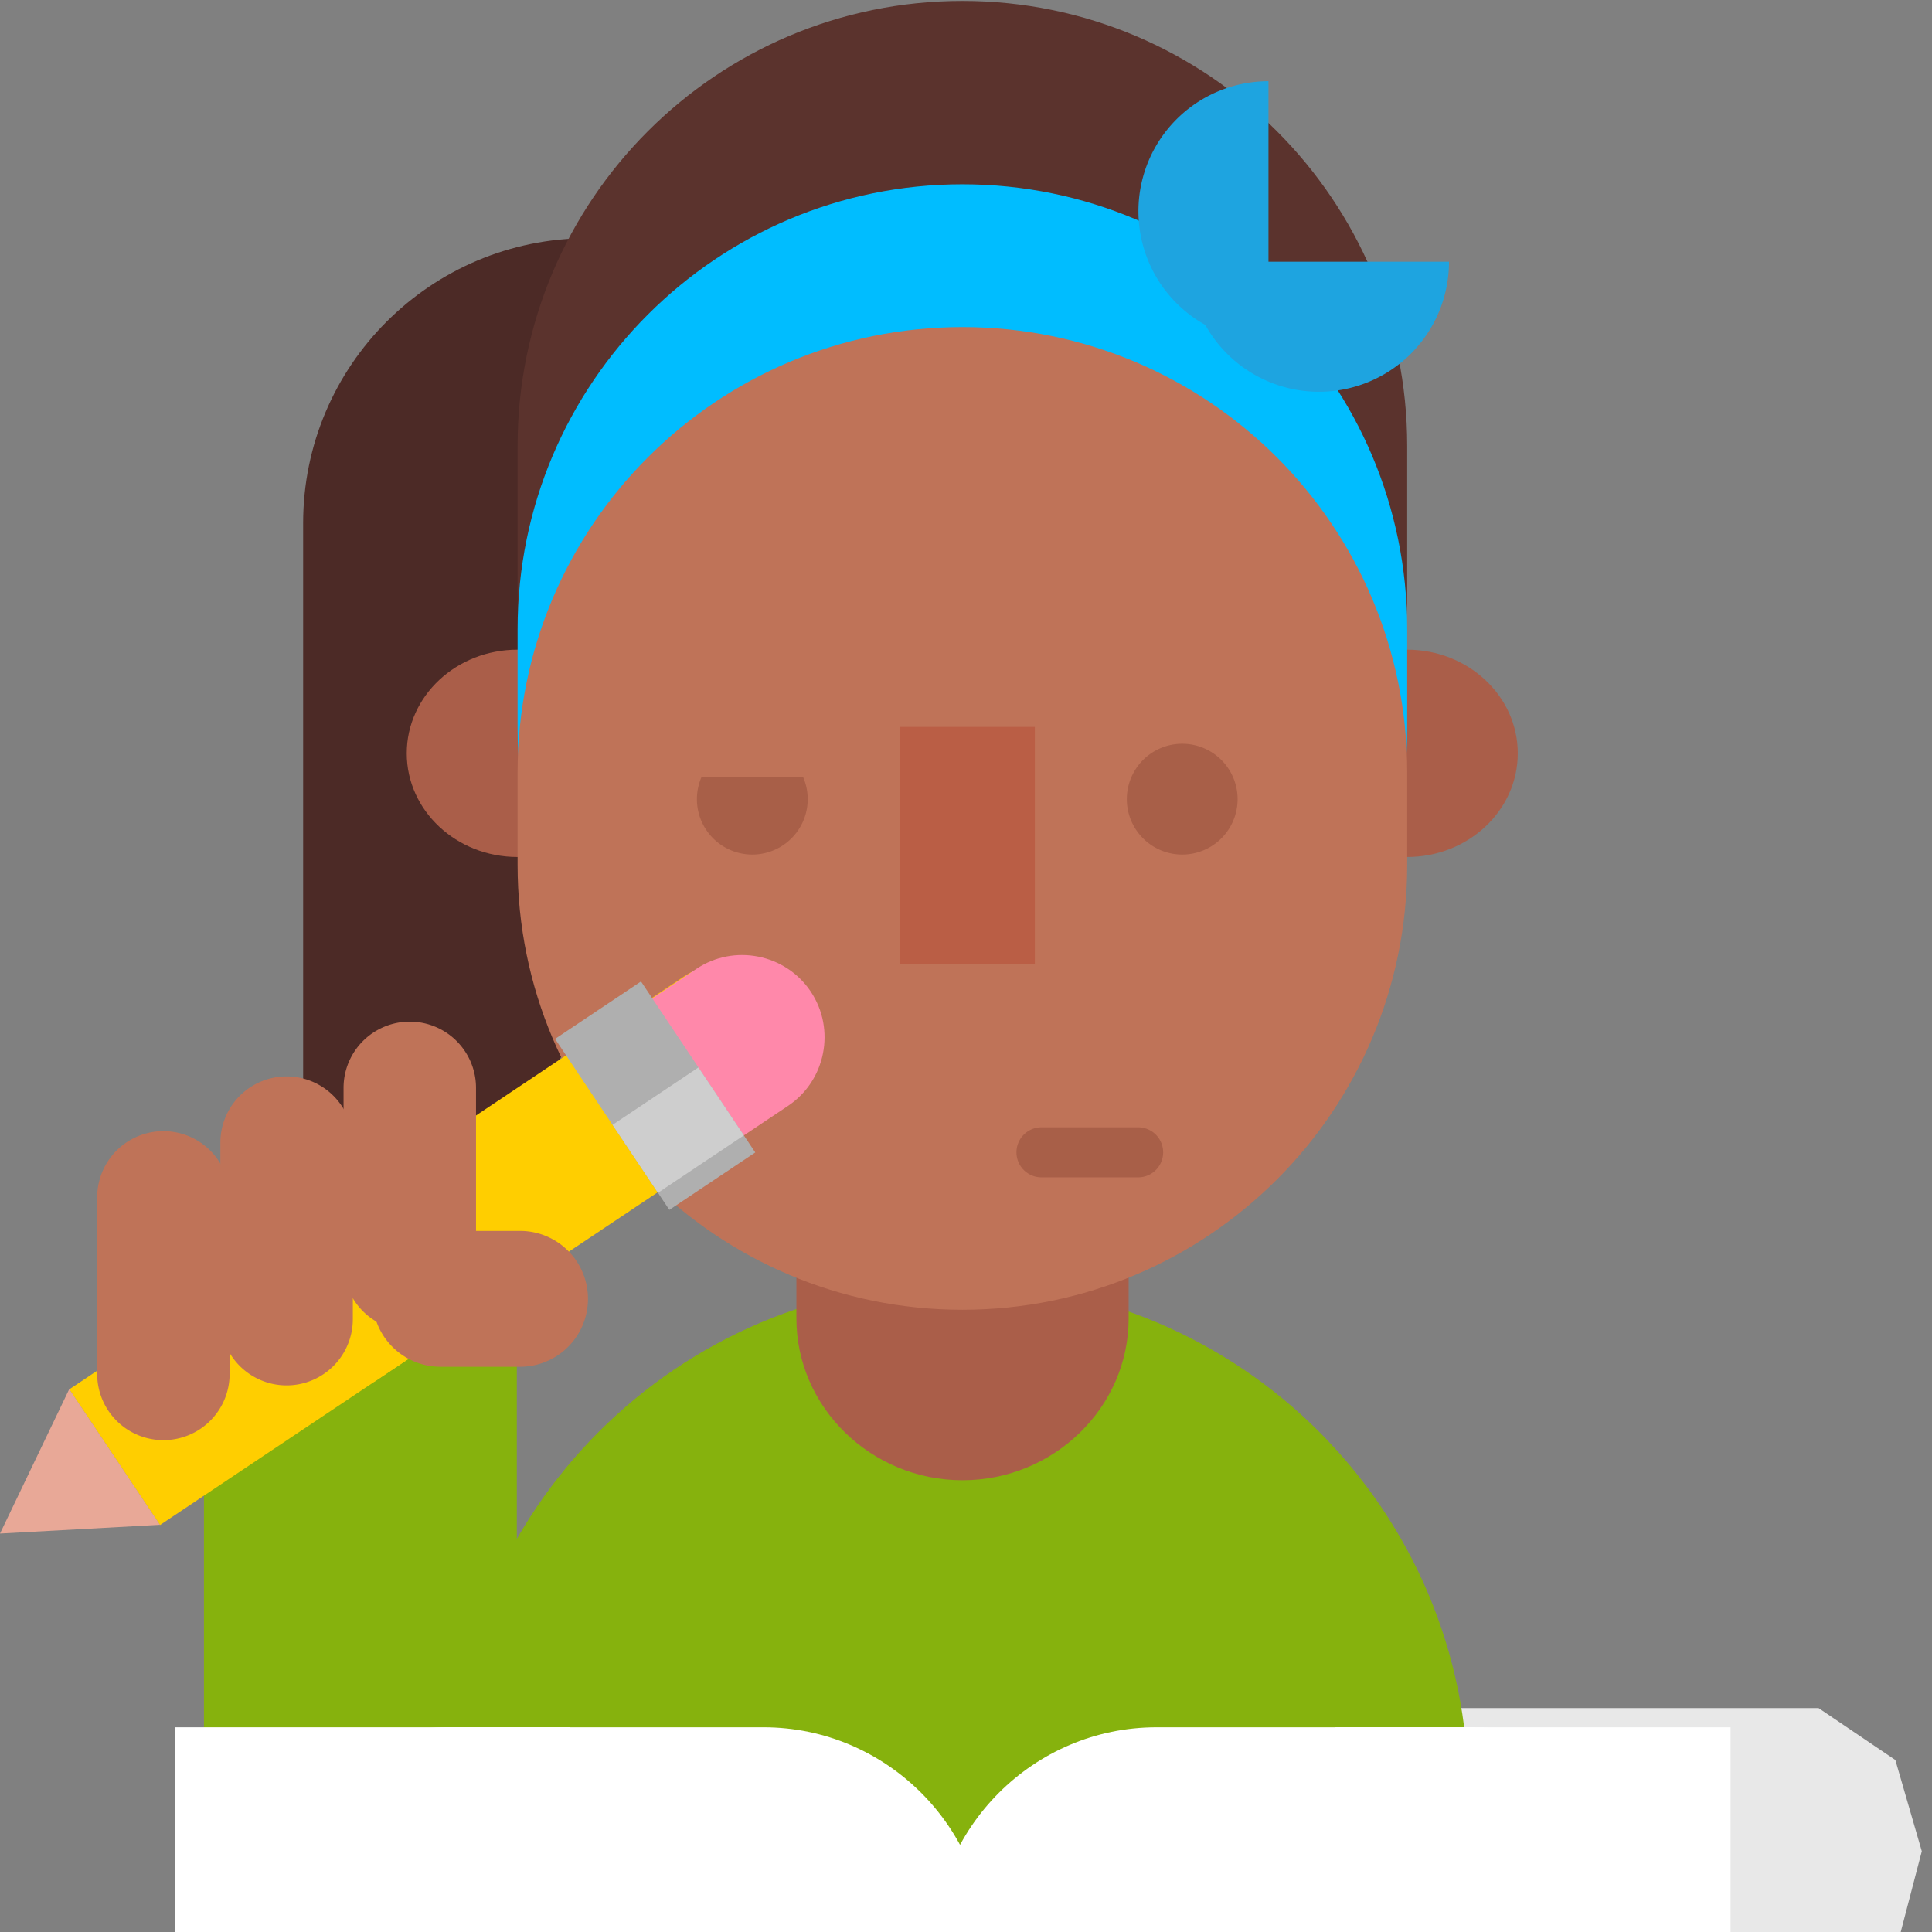 <svg width="125" height="125" viewBox="0 0 125 125" version="1.1" xmlns="http://www.w3.org/2000/svg"><rect x="0" y="0" width="125" height="125" fill="#808080" stroke="none"/><title>benefit-education</title><g stroke="none" stroke-width="1" fill="none" fill-rule="evenodd"><g><g><g><g><g><g><g><path d="M117.662 128.985H78.918v-18.472h38.744l4.967 3.36 1.712 5.903-1.526 5.843-5.153 3.366z" fill="#E8E8E8"/><path d="M29.095 121.627v-5.695c0-18.198 14.752-32.95 32.95-32.95s32.95 14.752 32.95 32.95v5.695" fill="#86B20D"/><path d="M62.275 62.308c-5.911 0-10.748 4.711-10.748 10.468v12.527c0 5.757 4.837 10.468 10.748 10.468 5.912 0 10.748-4.71 10.748-10.468V72.776c0-5.757-4.836-10.468-10.748-10.468" fill="#AA5E49"/><path d="M38.05 60.533V15.412c-10.182 0-18.437 8.255-18.437 18.437v45.12c10.183 0 18.437-8.254 18.437-18.436" fill="#4C2A26"/><path d="M26.317 48.74c0 3.704 3.207 6.707 7.164 6.707 3.956 0 7.162-3.003 7.162-6.707 0-3.703-3.206-6.706-7.162-6.706-3.957 0-7.164 3.003-7.164 6.706M98.2 48.74c0 3.704-3.207 6.707-7.164 6.707-3.956 0-7.163-3.003-7.163-6.707 0-3.703 3.207-6.706 7.163-6.706 3.957 0 7.164 3.003 7.164 6.706" fill="#AA5E49"/><g fill="#5B332D"><path d="M62.267 67.03c-15.894 0-28.779-12.885-28.779-28.78v-9.41C33.488 12.944 46.373.06 62.267.06c15.893 0 28.778 12.885 28.778 28.78v9.41c0 15.895-12.885 28.78-28.778 28.78"/></g><path d="M13.196 129.318h20.242V78.073H13.196v51.245z" fill="#86B20D"/><path d="M62.267 75.885c-15.894 0-28.779-12.884-28.779-28.778v-6.406c0-15.894 12.885-28.778 28.779-28.778 15.893 0 28.778 12.884 28.778 28.778v6.406c0 15.894-12.885 28.778-28.778 28.778" fill="#00BDFF"/><path d="M62.267 84.742c-15.894 0-28.779-12.884-28.779-28.779V49.94c0-15.893 12.885-28.778 28.779-28.778 15.893 0 28.778 12.885 28.778 28.778v6.023c0 15.895-12.885 28.779-28.778 28.779" fill="#BF7358"/><path d="M93.75 16.935a8.413 8.413 0 0 1-8.413 8.413 8.413 8.413 0 0 1-8.413-8.413" fill="#1EA4E0"/><path d="M82.07 5.254a8.413 8.413 0 0 0-8.414 8.414 8.413 8.413 0 0 0 8.414 8.413" fill="#1EA4E0"/><path d="M52.258 51.705a3.584 3.584 0 1 1-7.168 0 3.584 3.584 0 0 1 7.168 0M80.073 51.705a3.584 3.584 0 1 1-7.168 0 3.584 3.584 0 0 1 7.168 0" fill="#A85F48"/><path d="M24.21 89.402l25.952-17.346c2.438-1.63 3.1-4.958 1.47-7.396-1.63-2.438-4.958-3.1-7.396-1.47L18.284 80.536" fill="#FFCE00"/><path d="M28.054 74.138L4.483 89.89l5.868 8.78 23.57-15.753" fill="#FFCE00"/><path d="M4.48 89.876L0 99.22l10.347-.566-5.867-8.778z" fill="#E8A897"/><path d="M52.455 64.154c1.63 2.438.968 5.767-1.47 7.396l-6.431 4.299-5.178-9.366 5.683-3.799c2.439-1.63 5.767-.968 7.396 1.47" fill="#F8A"/><path d="M48.866 74.564L41.472 63.5l-5.559 3.716 7.394 11.062 5.559-3.714z" fill="#AFAFAF"/><path d="M48.128 73.46l-2.939-4.397-5.558 3.714 2.939 4.397 5.558-3.714z" fill="#CECECE"/><path d="M66.955 62.394h-8.748V47.03h8.748v15.365z" fill="#BA5E45"/><path d="M14.517 126.193c0-7.94 6.497-14.437 14.437-14.437h20.453c7.94 0 14.437 6.497 14.437 14.437" fill="#FFF"/><path d="M36.865 126.193H11.3v-14.437h25.566v14.437z" fill="#FFF"/><path d="M33.647 88.429h-5.15a4.395 4.395 0 0 1 0-8.79h5.15a4.395 4.395 0 0 1 0 8.79" fill="#BF7358"/><path d="M109.712 126.193c0-7.94-6.497-14.437-14.437-14.437H74.822c-7.94 0-14.437 6.497-14.437 14.437" fill="#FFF"/><path d="M86.402 126.193h25.566v-14.437H86.402v14.437zM65.684 129.903h-7.166a2.738 2.738 0 0 1-2.73-2.73v-1.959a2.738 2.738 0 0 1 2.73-2.73h7.166a2.738 2.738 0 0 1 2.73 2.73v1.958a2.738 2.738 0 0 1-2.73 2.73" fill="#FFF"/><path d="M54.119 50.27h-13.28v-6.643h13.28v6.642z" fill="#BF7358"/><path d="M73.637 76.174h-6.253a1.619 1.619 0 0 1 0-3.238h6.253a1.618 1.618 0 1 1 0 3.238" fill="#A85F48"/><path d="M26.514 86.093a4.286 4.286 0 0 1-4.286-4.286V70.385a4.285 4.285 0 0 1 8.57 0v11.422a4.285 4.285 0 0 1-4.284 4.286" fill="#BF7358"/><path d="M18.543 89.635a4.286 4.286 0 0 1-4.285-4.285V73.928a4.285 4.285 0 0 1 8.57 0V85.35a4.285 4.285 0 0 1-4.285 4.285" fill="#BF7358"/><path d="M10.573 93.178a4.286 4.286 0 0 1-4.286-4.286V77.47a4.285 4.285 0 0 1 8.57 0v11.422a4.285 4.285 0 0 1-4.284 4.286" fill="#BF7358"/></g></g></g></g></g></g></g></g></svg>